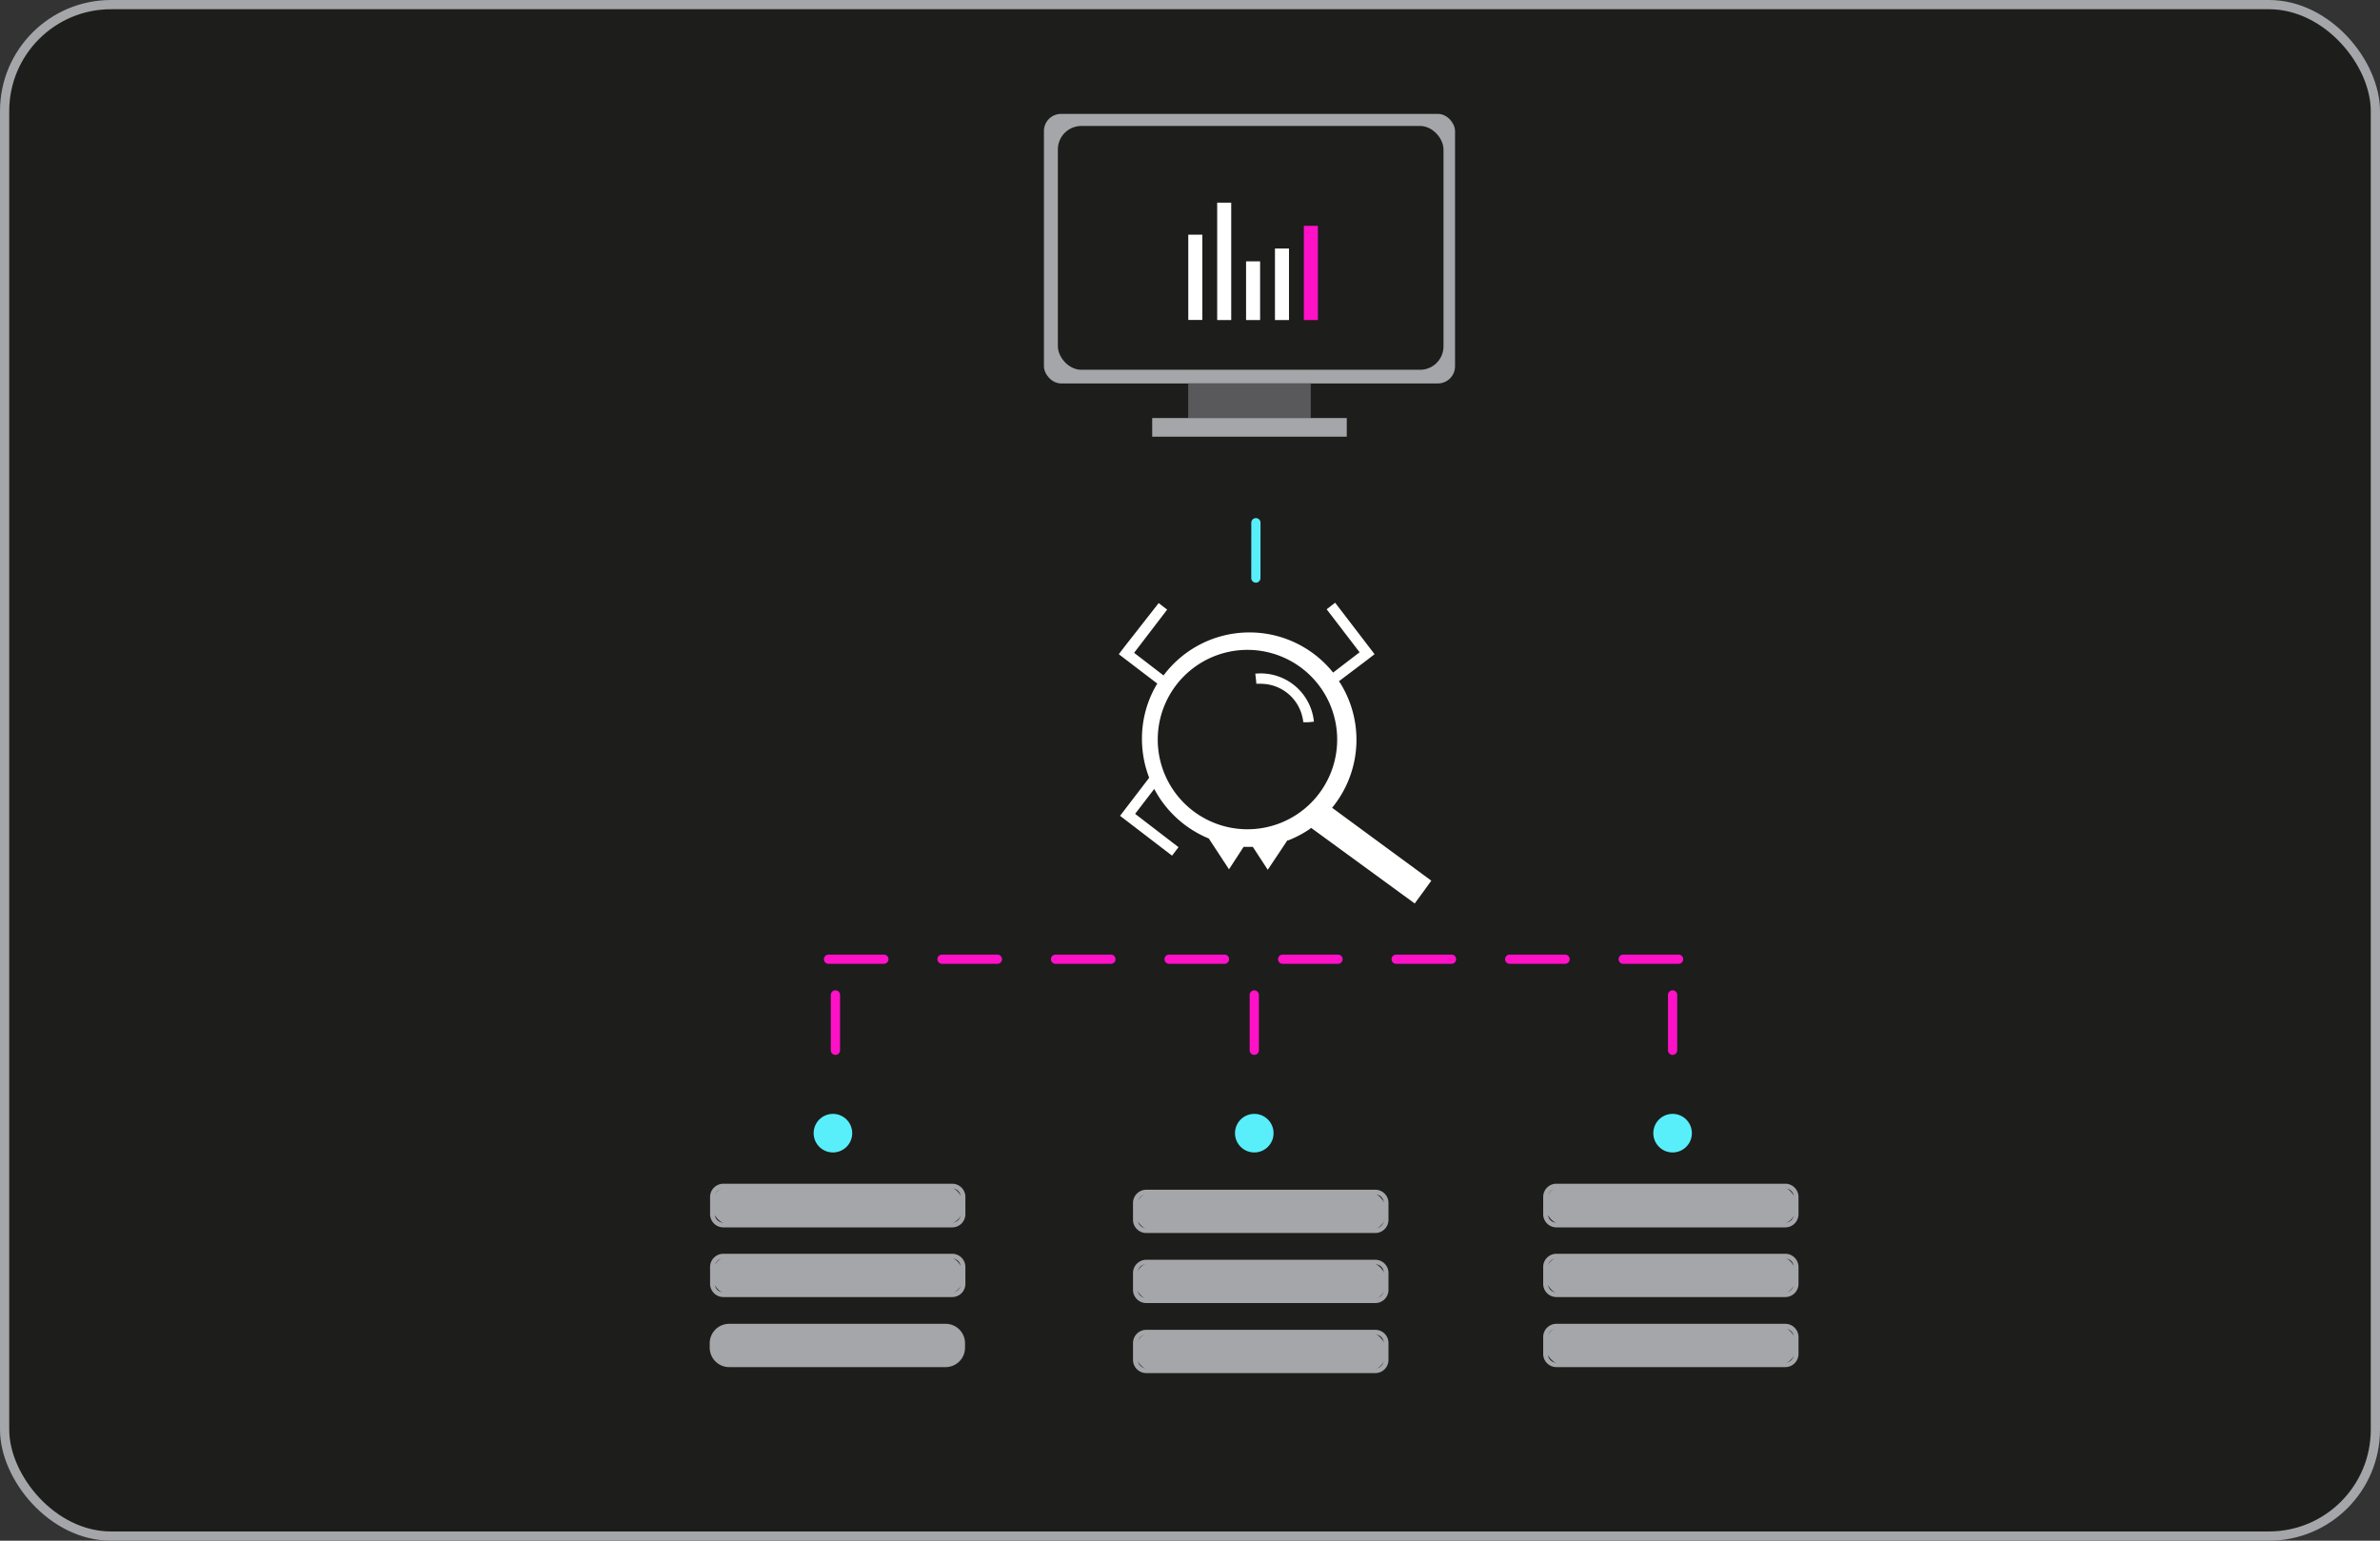 <svg xmlns="http://www.w3.org/2000/svg" viewBox="0 0 257.85 166.95"><rect x="0" y="0" width="257.85" height="166.95" fill="#333333" stroke="none"/><defs><style>.cls-1,.cls-8{fill:#1d1d1b;}.cls-1{stroke:#a5a6a9;}.cls-1,.cls-4,.cls-6{stroke-miterlimit:10;}.cls-2{fill:#fff;}.cls-3{fill:#58effb;}.cls-4,.cls-6,.cls-7{fill:none;stroke-linecap:round;stroke-dasharray:6 6.3;}.cls-4{stroke:#58effb;}.cls-5{fill:#a5a6a9;}.cls-6,.cls-7{stroke:#ff11c7;}.cls-7{stroke-linejoin:round;}.cls-9{fill:#59595b;}.cls-10{fill:#ff11c7;}</style></defs><g id="Layer_2" data-name="Layer 2"><g id="Device"><rect class="cls-1" x="0.5" y="0.5" width="256.85" height="165.95" rx="11.53"/><path class="cls-2" d="M144.32,87.53h0a11.61,11.61,0,0,0,.92-13.45l-.18-.26L148,71.6l.92-.71-.7-.92h0l-3.57-4.66-.92.71,3.57,4.66-2.87,2.2a11.62,11.62,0,0,0-18.37.31l-.25-.19-2.94-2.26h0l3.58-4.68-.92-.71L121.89,70h0l-.68.89,0,0,3.93,3,.24.18v0a11.53,11.53,0,0,0-1.66,6,11.69,11.69,0,0,0,.78,4.2l-.09.13-3.06,4,.06.05.86.66h0l4.71,3.61.7-.92-4.7-3.61,2-2.61.07-.09c.06.1.1.2.16.29a11.73,11.73,0,0,0,5.75,5.08l.29.44,1.9,2.9L134.58,92l.15-.23h1l.14.21,1.48,2.27,2-3,.13-.19.1,0a11.76,11.76,0,0,0,2.25-1.18l.22-.17,11.22,8.19.91-1.24.89-1.23Zm-9.17,2.33a9.72,9.72,0,1,1,9.72-9.72A9.72,9.72,0,0,1,135.15,89.86Z"/><path class="cls-2" d="M142.36,78.2l-.58.06-.58,0a4.1,4.1,0,0,0-.11-.61,4.62,4.62,0,0,0-4.34-3.55,4.42,4.42,0,0,0-.63,0l-.06-.57h0L136,73a5.8,5.8,0,0,1,6.35,5.2Z"/><circle class="cls-3" cx="90.24" cy="122.79" r="2.09"/><line class="cls-4" x1="136.06" y1="62.64" x2="136.07" y2="50.48"/><rect class="cls-5" x="77.19" y="128.53" width="27.14" height="4.17" rx="1.87"/><path class="cls-5" d="M103.16,133H78.37a1.44,1.44,0,0,1-1.44-1.43V129.7a1.44,1.44,0,0,1,1.44-1.43h24.79a1.43,1.43,0,0,1,1.43,1.43v1.83A1.43,1.43,0,0,1,103.16,133Zm-24.79-4.17a.92.92,0,0,0-.92.91v1.83a.92.92,0,0,0,.92.91h24.79a.91.91,0,0,0,.91-.91V129.7a.91.91,0,0,0-.91-.91Z"/><rect class="cls-5" x="77.19" y="136.12" width="27.14" height="4.17" rx="1.87"/><path class="cls-5" d="M103.16,140.55H78.37a1.44,1.44,0,0,1-1.44-1.43v-1.83a1.44,1.44,0,0,1,1.44-1.43h24.79a1.43,1.43,0,0,1,1.43,1.43v1.83A1.43,1.43,0,0,1,103.16,140.55Zm-24.79-4.17a.92.92,0,0,0-.92.91v1.83a.92.92,0,0,0,.92.91h24.79a.91.91,0,0,0,.91-.91v-1.83a.91.91,0,0,0-.91-.91Z"/><rect class="cls-5" x="77.19" y="143.71" width="27.14" height="4.17" rx="1.87"/><path class="cls-5" d="M102.49,148.14H79a2.11,2.11,0,0,1-2.11-2.1v-.49a2.11,2.11,0,0,1,2.11-2.1h23.45a2.1,2.1,0,0,1,2.1,2.1V146A2.1,2.1,0,0,1,102.49,148.14Zm-25-2.54V146a1.64,1.64,0,0,0,1.64,1.64h23.34a1.63,1.63,0,0,0,1.64-1.64v-.38a1.63,1.63,0,0,0-1.64-1.63H79.09A1.64,1.64,0,0,0,77.45,145.6Z"/><rect class="cls-5" x="167.45" y="128.53" width="27.14" height="4.17" rx="1.87"/><path class="cls-5" d="M193.42,133h-24.8a1.43,1.43,0,0,1-1.43-1.43V129.7a1.43,1.43,0,0,1,1.43-1.43h24.8a1.43,1.43,0,0,1,1.43,1.43v1.83A1.43,1.43,0,0,1,193.42,133Zm-24.8-4.17a.91.91,0,0,0-.91.91v1.83a.91.91,0,0,0,.91.91h24.8a.91.91,0,0,0,.91-.91V129.7a.91.91,0,0,0-.91-.91Z"/><rect class="cls-5" x="167.45" y="136.12" width="27.14" height="4.17" rx="1.87"/><path class="cls-5" d="M193.42,140.55h-24.8a1.43,1.43,0,0,1-1.43-1.43v-1.83a1.43,1.43,0,0,1,1.43-1.43h24.8a1.43,1.43,0,0,1,1.43,1.43v1.83A1.43,1.43,0,0,1,193.42,140.55Zm-24.8-4.17a.91.91,0,0,0-.91.91v1.83a.91.91,0,0,0,.91.91h24.8a.91.91,0,0,0,.91-.91v-1.83a.91.91,0,0,0-.91-.91Z"/><rect class="cls-5" x="167.45" y="143.71" width="27.14" height="4.17" rx="1.87"/><path class="cls-5" d="M193.42,148.14h-24.8a1.43,1.43,0,0,1-1.43-1.43v-1.83a1.43,1.43,0,0,1,1.43-1.43h24.8a1.43,1.43,0,0,1,1.43,1.43v1.83A1.43,1.43,0,0,1,193.42,148.14ZM168.62,144a.91.91,0,0,0-.91.91v1.83a.91.91,0,0,0,.91.91h24.8a.91.91,0,0,0,.91-.91v-1.83a.91.91,0,0,0-.91-.91Z"/><rect class="cls-5" x="123.01" y="129.18" width="27.14" height="4.17" rx="1.87"/><path class="cls-5" d="M149,133.61H124.19a1.44,1.44,0,0,1-1.44-1.43v-1.83a1.44,1.44,0,0,1,1.44-1.43H149a1.43,1.43,0,0,1,1.43,1.43v1.83A1.43,1.43,0,0,1,149,133.61Zm-24.79-4.17a.92.92,0,0,0-.92.91v1.83a.92.92,0,0,0,.92.91H149a.91.91,0,0,0,.91-.91v-1.83a.91.91,0,0,0-.91-.91Z"/><rect class="cls-5" x="123.01" y="136.77" width="27.14" height="4.17" rx="1.87"/><path class="cls-5" d="M149,141.2H124.19a1.44,1.44,0,0,1-1.44-1.43v-1.83a1.44,1.44,0,0,1,1.44-1.43H149a1.43,1.43,0,0,1,1.43,1.43v1.83A1.43,1.43,0,0,1,149,141.2ZM124.19,137a.92.92,0,0,0-.92.91v1.83a.92.92,0,0,0,.92.91H149a.91.91,0,0,0,.91-.91v-1.83A.91.91,0,0,0,149,137Z"/><rect class="cls-5" x="123.01" y="144.36" width="27.14" height="4.17" rx="1.87"/><path class="cls-5" d="M149,148.79H124.19a1.44,1.44,0,0,1-1.44-1.43v-1.83a1.44,1.44,0,0,1,1.44-1.43H149a1.43,1.43,0,0,1,1.43,1.43v1.83A1.43,1.43,0,0,1,149,148.79Zm-24.79-4.17a.92.92,0,0,0-.92.91v1.83a.92.92,0,0,0,.92.91H149a.91.91,0,0,0,.91-.91v-1.83a.91.91,0,0,0-.91-.91Z"/><line class="cls-6" x1="89.76" y1="103.94" x2="181.91" y2="103.94"/><line class="cls-7" x1="90.51" y1="107.81" x2="90.51" y2="117.24"/><line class="cls-7" x1="135.89" y1="107.81" x2="135.89" y2="117.24"/><line class="cls-7" x1="181.21" y1="107.81" x2="181.21" y2="117.24"/><circle class="cls-3" cx="135.89" cy="122.79" r="2.09"/><circle class="cls-3" cx="181.21" cy="122.79" r="2.09"/><rect class="cls-5" x="113.1" y="12.34" width="44.54" height="29.21" rx="1.86"/><rect class="cls-8" x="114.61" y="13.65" width="41.78" height="26.42" rx="2.54"/><rect class="cls-9" x="128.73" y="41.55" width="13.28" height="3.75"/><rect class="cls-5" x="124.83" y="45.3" width="21.08" height="2.02"/><rect class="cls-2" x="128.74" y="25.43" width="1.52" height="9.24"/><rect class="cls-10" x="141.26" y="24.47" width="1.52" height="10.21"/><rect class="cls-2" x="138.13" y="26.93" width="1.52" height="7.75"/><rect class="cls-2" x="135" y="28.32" width="1.52" height="6.36"/><rect class="cls-2" x="131.87" y="21.96" width="1.52" height="12.72"/></g></g></svg>